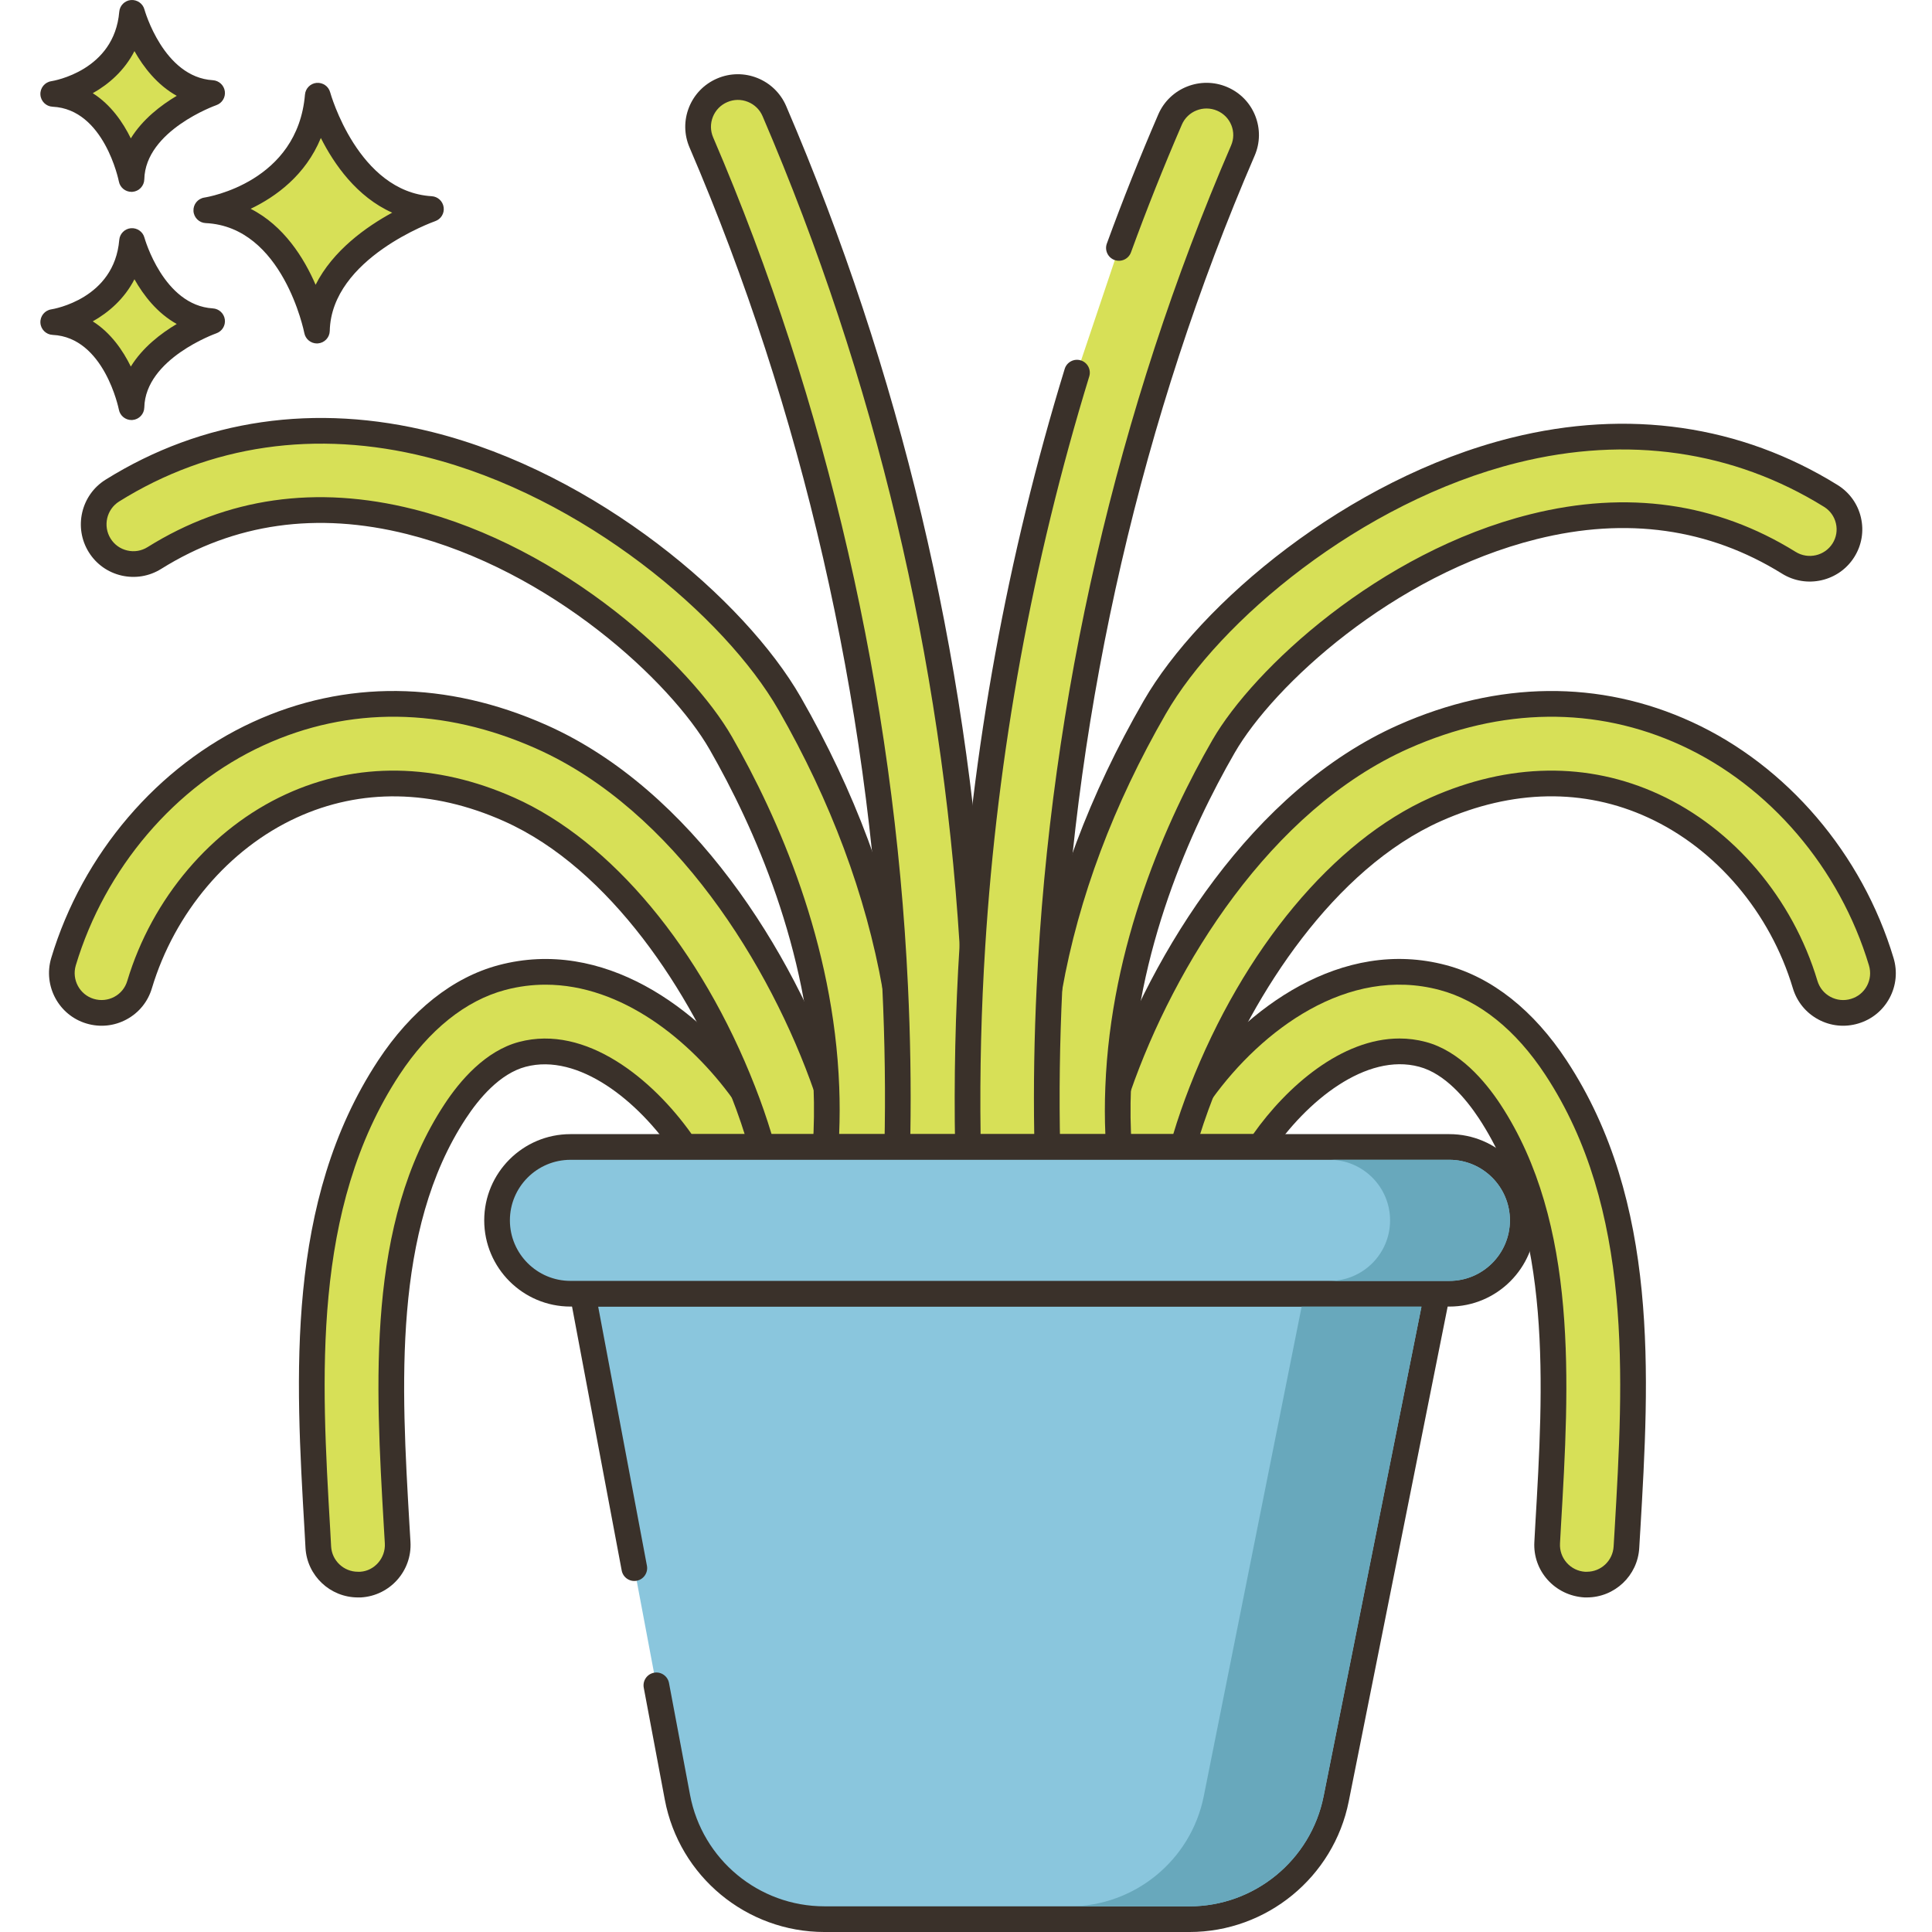 <?xml version="1.0" encoding="UTF-8"?>
<!DOCTYPE svg PUBLIC '-//W3C//DTD SVG 1.0//EN'
          'http://www.w3.org/TR/2001/REC-SVG-20010904/DTD/svg10.dtd'>
<svg contentScriptType="text/ecmascript" width="100pt" xmlns:xlink="http://www.w3.org/1999/xlink" zoomAndPan="magnify" contentStyleType="text/css" viewBox="-9 0 451 451.434" height="100.0pt" preserveAspectRatio="xMidYMid meet" xmlns="http://www.w3.org/2000/svg" version="1.0"
><path style="fill:#d7e057;" d="m65.035 22.352c-1.949 23.129-26.051 26.781-26.051 26.781 20.695.973 25.852 28.117 25.852 28.117.441-19.355 26.641-28.406 26.641-28.406-19.625-1.172-26.441-26.492-26.441-26.492zm0 0"
  /><path style="fill:#3a312a;" d="m91.66 45.848c-17.211-1.027-23.668-24.047-23.73-24.281-.379-1.402-1.699-2.316-3.168-2.203-1.449.133-2.594 1.285-2.719 2.734-1.719 20.434-22.625 23.93-23.508 24.066-1.527.234-2.625 1.582-2.547 3.125.082 1.539 1.316 2.77 2.855 2.84 18.059.852 23 25.438 23.047 25.688.273 1.422 1.52 2.434 2.945 2.434.082 0 .168-.004.25-.012 1.531-.125 2.715-1.383 2.75-2.918.387-17.02 24.383-25.555 24.625-25.641 1.355-.465 2.188-1.824 1.988-3.242-.195-1.422-1.363-2.504-2.789-2.59zm-27.133 20.695c-2.711-6.262-7.418-13.816-15.176-17.754 5.863-2.809 12.816-7.824 16.402-16.547 3.102 6.145 8.402 13.762 16.672 17.449-6.016 3.277-13.848 8.809-17.898 16.852zm0 0"
  /><path style="fill:#d7e057;" d="m21.637 56.312c-1.379 16.359-18.426 18.941-18.426 18.941 14.637.691 18.285 19.891 18.285 19.891.312-13.688 18.844-20.09 18.844-20.09-13.883-.832-18.703-18.742-18.703-18.742zm0 0"
  /><path style="fill:#3a312a;" d="m40.52 72.059c-11.531-.691-15.941-16.371-15.988-16.531-.375-1.402-1.715-2.32-3.16-2.203-1.453.129-2.602 1.285-2.723 2.734-1.156 13.742-15.293 16.133-15.883 16.227-1.523.23-2.625 1.582-2.543 3.121.078 1.543 1.312 2.77 2.855 2.844 12.066.566 15.445 17.289 15.477 17.453.27 1.426 1.516 2.441 2.945 2.441.082 0 .164-.004.25-.012 1.527-.125 2.715-1.387 2.75-2.922.262-11.418 16.664-17.266 16.824-17.324 1.352-.469 2.188-1.824 1.992-3.242-.199-1.418-1.371-2.504-2.797-2.586zm-19.168 13.59c-1.848-3.773-4.68-7.895-8.895-10.559 3.711-2.086 7.395-5.262 9.742-9.836 2.117 3.75 5.309 7.91 9.883 10.449-3.699 2.199-7.98 5.477-10.73 9.945zm0 0"
  /><path style="fill:#d7e057;" d="m21.637 2.996c-1.379 16.359-18.426 18.945-18.426 18.945 14.637.688 18.285 19.887 18.285 19.887.312-13.691 18.844-20.09 18.844-20.09-13.883-.832-18.703-18.742-18.703-18.742zm0 0"
  /><path style="fill:#3a312a;" d="m40.52 18.742c-11.531-.688-15.941-16.371-15.988-16.527-.375-1.402-1.715-2.32-3.16-2.207-1.453.133-2.602 1.289-2.723 2.738-1.156 13.738-15.293 16.133-15.883 16.227-1.523.23-2.625 1.582-2.543 3.121.078 1.543 1.312 2.77 2.855 2.844 12.066.566 15.445 17.289 15.477 17.453.27 1.426 1.516 2.438 2.945 2.438.082 0 .164-.004.25-.008 1.527-.125 2.715-1.387 2.75-2.922.262-11.418 16.664-17.27 16.824-17.324 1.352-.469 2.188-1.828 1.992-3.246-.199-1.418-1.371-2.5-2.797-2.586zm-19.168 13.59c-1.848-3.77-4.68-7.891-8.895-10.555 3.711-2.086 7.395-5.262 9.742-9.836 2.117 3.75 5.309 7.906 9.883 10.449-3.699 2.199-7.977 5.477-10.73 9.941zm0 0"
  /><path style="fill:#d7e057;" d="m164.422 255c-12.922-17.879-34.062-32.52-56.383-26.582-9.957 2.66-19.098 9.941-26.418 21.062-21.121 32.141-18.762 72.461-16.68 108.039l.219 4c.281 4.941 4.379 8.738 9.262 8.738h.539c5.121-.297 9.039-4.68 8.738-9.797l-.238-4.02c-1.898-32.703-4.078-69.762 13.68-96.762 3.32-5.059 8.742-11.48 15.699-13.32 13.82-3.66 28.941 8.219 37.98 21.641h21.301c-2.043-4.363-4.641-8.781-7.699-13zm0 0"
  /><path style="fill:#3a312a;" d="m174.836 266.727c-2.164-4.625-4.852-9.164-7.984-13.484-12.77-17.672-35.125-34.23-59.586-27.719-10.688 2.852-20.422 10.566-28.152 22.309-21.664 32.965-19.273 73.812-17.168 109.852l.219 4.008c.371 6.484 5.754 11.566 12.258 11.566l.715-.004c6.77-.395 11.953-6.215 11.555-12.973l-.246-4.145c-1.871-32.191-3.992-68.672 13.203-94.809 3.031-4.625 7.914-10.465 13.957-12.066 12.305-3.258 26.301 7.906 34.723 20.414.559.828 1.492 1.324 2.488 1.324h21.301c1.027 0 1.98-.523 2.531-1.387.551-.871.625-1.957.188-2.887zm-22.441-1.727c-9.07-12.805-24.664-25.684-40.32-21.543-7.883 2.086-13.836 9.078-17.441 14.574-18.285 27.793-16.102 65.332-14.168 98.586l.238 4.016c.203 3.453-2.453 6.426-5.746 6.625h-.539c-3.324 0-6.078-2.594-6.266-5.902l-.219-4.023c-2.051-35.105-4.379-74.898 16.191-106.203 6.906-10.492 15.445-17.344 24.688-19.812 3.18-.844 6.328-1.238 9.426-1.238 17.836 0 33.867 13 43.754 26.684 1.938 2.672 3.691 5.43 5.238 8.238zm0 0"
  /><path style="fill:#d7e057;" d="m183.883 254.121c-11.602-33.363-35.523-68.121-66.621-81.961-22.5-10-45.379-10.262-66.16-.719-21.422 9.84-38.422 29.758-45.48 53.277-1.461 4.922 1.32 10.102 6.219 11.562 4.922 1.477 10.102-1.301 11.562-6.223 5.559-18.5 18.797-34.098 35.438-41.738 15.801-7.262 33.402-6.98 50.883.801 24.379 10.84 44.059 38.617 54.699 65.879 1.719 4.359 3.18 8.719 4.398 13h19.199c-1.117-4.562-2.5-9.199-4.137-13.879zm0 0"
  /><path style="fill:#3a312a;" d="m190.934 267.281c-1.152-4.691-2.574-9.453-4.219-14.148-10.609-30.512-34.109-68.527-68.234-83.715-23.328-10.371-47.062-10.609-68.629-.707-22.188 10.195-39.793 30.805-47.105 55.152-1.93 6.5 1.766 13.359 8.23 15.289 3.156.945 6.484.609 9.379-.953 2.887-1.555 4.988-4.145 5.918-7.281 5.316-17.688 17.957-32.594 33.82-39.875 14.992-6.887 31.734-6.605 48.406.816 25.027 11.125 43.855 40.473 53.129 64.238 1.629 4.133 3.078 8.414 4.305 12.723.367 1.289 1.543 2.176 2.883 2.176h19.203c.922 0 1.793-.422 2.363-1.148.566-.723.77-1.672.551-2.566zm-19.867-2.281c-1.137-3.758-2.43-7.48-3.852-11.094-12.57-32.207-33.613-57.453-56.277-67.527-18.297-8.145-36.746-8.418-53.352-.789-17.402 7.988-31.258 24.293-37.066 43.613-.473 1.605-1.543 2.926-3.016 3.715-1.48.797-3.188.969-4.809.484-3.305-.988-5.191-4.5-4.203-7.824 6.816-22.707 23.211-41.93 43.859-51.414 19.961-9.168 41.98-8.914 63.688.734 32.375 14.406 54.809 50.879 65.008 80.211 1.152 3.285 2.188 6.594 3.094 9.887h-13.074zm0 0"
  /><path style="fill:#d7e057;" d="m199.941 230.516c-4.699-26.418-15-49.277-24.641-66.098-12.801-22.32-46.641-51.121-84.18-60.539-26.559-6.66-52.16-2.941-74.102 10.758-4.34 2.723-5.66 8.441-2.938 12.801 2.699 4.34 8.438 5.66 12.777 2.941 17.801-11.121 37.902-13.98 59.742-8.5 34.578 8.68 63.281 35.5 72.598 51.758 11.223 19.582 23.461 48.062 24.684 80.48.18 4.559.117 9.18-.184 13.879h18.582c.738-13.059-.223-25.637-2.34-37.48zm0 0"
  /><path style="fill:#3a312a;" d="m202.895 229.992c-4.02-22.578-12.426-45.141-24.992-67.066-13.109-22.855-47.719-52.34-86.051-61.957-27.355-6.855-53.777-3.012-76.426 11.129-5.727 3.59-7.473 11.188-3.895 16.93 1.73 2.777 4.445 4.711 7.641 5.453 3.207.734 6.5.184 9.277-1.555 17.082-10.672 36.402-13.406 57.422-8.133 33.734 8.465 61.664 34.535 70.727 50.34 10.402 18.152 23.062 46.613 24.285 79.105.176 4.449.117 9.012-.176 13.574-.051.824.238 1.637.805 2.242.566.605 1.359.949 2.188.949h18.582c1.59 0 2.902-1.242 2.996-2.832.707-12.535-.094-25.383-2.383-38.18zm-3.477 35.008h-12.555c.152-3.699.156-7.387.016-10.996-1.27-33.707-14.336-63.121-25.074-81.859-9.586-16.723-39.031-44.281-74.473-53.176-22.656-5.684-43.539-2.707-62.062 8.867-1.422.891-3.105 1.18-4.746.793-1.629-.375-3.016-1.363-3.898-2.781-1.832-2.941-.941-6.832 1.988-8.668 21.219-13.25 46.043-16.852 71.781-10.391 36.723 9.211 69.812 37.34 82.305 59.121 12.223 21.324 20.395 43.238 24.293 65.137 2.031 11.375 2.848 22.785 2.426 33.953zm0 0"
  /><path style="fill:#d7e057;" d="m218 220.637c-4.199-66.859-19.922-133.258-46.281-194.68-2.02-4.699-7.48-6.879-12.18-4.859-4.719 2.02-6.898 7.48-4.879 12.18 26.699 62.141 42.098 129.539 45.277 197.238.602 12.5.781 25 .5 37.48h18.582c.32-15.758-.02-31.578-1.02-47.359zm0 0"
  /><path style="fill:#3a312a;" d="m220.996 220.449c-4.266-67.852-19.914-133.688-46.52-195.676-2.676-6.215-9.902-9.105-16.117-6.434-3.023 1.293-5.355 3.684-6.578 6.73-1.215 3.047-1.172 6.379.121 9.391 26.312 61.238 41.887 129.082 45.043 196.199.602 12.559.77 25.098.496 37.27-.02.809.293 1.586.855 2.164s1.34.902 2.145.902h18.578c1.633 0 2.969-1.305 3-2.938.32-15.797-.023-31.812-1.023-47.609zm-4.922 44.551h-12.574c.184-11.348-.004-22.977-.562-34.621-3.188-67.824-18.926-136.391-45.523-198.285-.66-1.539-.68-3.238-.059-4.793.625-1.559 1.82-2.785 3.371-3.445 1.539-.66 3.242-.688 4.797-.059 1.559.621 2.781 1.809 3.441 3.344 26.332 61.355 41.82 126.523 46.043 193.688.926 14.652 1.285 29.496 1.066 44.172zm0 0"
  /><path style="fill:#d7e057;" d="m354.359 249.477c-7.301-11.117-16.441-18.398-26.422-21.059-22.34-5.961-43.48 8.719-56.379 26.598-3.059 4.223-5.66 8.621-7.68 12.98h21.301c9.02-13.438 24.16-25.34 37.98-21.637 6.938 1.84 12.359 8.258 15.699 13.316 17.738 27 15.578 64.062 13.66 96.762l-.219 4.02c-.301 5.121 3.617 9.5 8.719 9.801h.559c4.879 0 8.961-3.801 9.242-8.742l.238-4c2.082-35.578 4.441-75.895-16.699-108.039zm0 0"
  /><path style="fill:#3a312a;" d="m356.867 247.832c-7.707-11.742-17.445-19.457-28.156-22.309-24.457-6.527-46.82 10.047-59.582 27.734-3.18 4.391-5.863 8.926-7.973 13.48-.43.93-.355 2.012.195 2.879.551.863 1.504 1.383 2.531 1.383h21.297c1 0 1.934-.5 2.492-1.328 8.41-12.535 22.406-23.723 34.719-20.414 6.008 1.598 10.91 7.449 13.961 12.066 17.207 26.191 15.062 62.715 13.172 94.953l-.219 4.008c-.395 6.754 4.781 12.57 11.715 12.973h.559c6.492 0 11.867-5.082 12.234-11.559l.238-4s.004-.023.004-.023c2.109-36.039 4.496-76.883-17.188-109.844zm11.199 109.492v.016l-.242 4.008c-.188 3.316-2.93 5.91-6.246 5.91l-.383.008c-3.453-.207-6.102-3.18-5.898-6.641l.219-4.008c1.945-33.152 4.152-70.73-14.152-98.59-3.625-5.496-9.598-12.488-17.43-14.566-2.059-.551-4.113-.805-6.156-.805-13.496 0-26.301 11.191-34.172 22.344h-14.844c1.523-2.77 3.273-5.523 5.23-8.223 11.598-16.074 31.656-31.199 53.176-25.457 9.262 2.469 17.797 9.316 24.688 19.809 20.586 31.301 18.262 71.09 16.211 106.195zm0 0"
  /><path style="fill:#d7e057;" d="m430.359 224.719c-7.059-23.52-24.059-43.441-45.48-53.281-20.762-9.539-43.641-9.281-66.16.719-31.078 13.82-55 48.562-66.602 81.902-1.637 4.699-3.039 9.359-4.16 13.938h19.223c1.199-4.258 2.68-8.617 4.379-12.98 10.641-27.277 30.32-55.039 54.699-65.898 17.5-7.781 35.102-8.059 50.883-.801 16.637 7.641 29.898 23.242 35.438 41.742 1.48 4.918 6.641 7.699 11.562 6.219 4.918-1.461 7.699-6.641 6.219-11.559zm0 0"
  /><path style="fill:#3a312a;" d="m433.234 223.855c-7.309-24.34-24.914-44.953-47.102-55.145-21.555-9.902-45.289-9.656-68.633.707-34.109 15.168-57.602 53.156-68.211 83.652-1.699 4.871-3.125 9.652-4.242 14.215-.219.895-.016 1.844.555 2.562.566.727 1.438 1.148 2.359 1.148h19.219c1.344 0 2.523-.891 2.891-2.188 1.145-4.078 2.59-8.352 4.285-12.703 9.262-23.746 28.082-53.098 53.125-64.246 16.699-7.43 33.434-7.711 48.41-.816 15.879 7.289 28.523 22.199 33.816 39.875.949 3.148 3.055 5.734 5.941 7.289 2.887 1.555 6.207 1.887 9.348.945 3.145-.934 5.73-3.035 7.289-5.922 1.559-2.891 1.898-6.223.949-9.375zm-6.23 6.527c-.793 1.473-2.113 2.543-3.719 3.02-.004 0-.008.004-.012.004-1.609.484-3.309.312-4.781-.48-1.477-.793-2.555-2.117-3.043-3.727-5.777-19.305-19.629-35.605-37.055-43.605-16.582-7.629-35.035-7.359-53.355.785-22.68 10.102-43.715 35.355-56.277 67.551-1.465 3.766-2.754 7.477-3.832 11.07h-13.094c.891-3.238 1.934-6.574 3.117-9.957 10.199-29.309 32.625-65.754 64.98-80.141 21.727-9.648 43.75-9.902 63.691-.738 20.645 9.484 37.043 28.707 43.863 51.418.484 1.617.312 3.32-.484 4.801zm0 0"
  /><path style="fill:#d7e057;" d="m418.586 115.883c-21.898-13.59-47.469-17.281-73.957-10.672-37.465 9.344-71.262 37.91-84.016 60.047-9.621 16.688-19.941 39.379-24.613 65.625-2.094 11.723-3.074 24.184-2.336 37.117h18.566c-.32-4.684-.363-9.305-.18-13.828 1.234-32.156 13.453-60.367 24.629-79.77 9.305-16.125 37.926-42.73 72.461-51.34 21.797-5.434 41.855-2.598 59.621 8.43 4.332 2.699 10.043 1.391 12.758-2.914 2.715-4.324 1.398-10-2.934-12.695zm0 0"
  /><path style="fill:#3a312a;" d="m425.617 120.953c-.73-3.18-2.668-5.887-5.453-7.621-22.602-14.027-48.969-17.844-76.262-11.035-38.289 9.547-72.828 38.793-85.891 61.461-12.586 21.824-20.984 44.23-24.961 66.594-2.285 12.766-3.082 25.484-2.379 37.816.09 1.586 1.406 2.828 2.996 2.828h18.562c.832 0 1.625-.348 2.195-.953.566-.609.855-1.422.797-2.254-.297-4.367-.359-8.906-.172-13.508 1.234-32.168 13.859-60.379 24.23-78.383 9.043-15.68 36.922-41.535 70.586-49.93 20.98-5.23 40.266-2.516 57.309 8.07 5.719 3.559 13.293 1.828 16.879-3.867.004-.004.004-.004.004-.008 1.738-2.762 2.293-6.035 1.559-9.211zm-6.633 6.023c-1.836 2.91-5.711 3.793-8.637 1.969-18.48-11.473-39.316-14.438-61.934-8.793-35.367 8.816-64.758 36.156-74.332 52.754-10.707 18.59-23.746 47.758-25.027 81.145-.148 3.699-.145 7.367.008 10.949h-12.535c-.414-10.977.402-22.262 2.426-33.594 3.859-21.676 12.023-43.426 24.258-64.648 12.445-21.598 45.461-49.488 82.145-58.637 25.676-6.402 50.457-2.84 71.641 10.309 1.418.883 2.402 2.258 2.773 3.875.375 1.605.094 3.266-.785 4.672zm0 0"
  /><path style="fill:#d7e057;" d="m276.344 23.098c-4.691-2-10.141.16-12.156 4.824-4.273 9.879-8.266 19.895-11.957 30.016l-9.801 29.141c-13.332 43.484-21.578 88.617-24.43 133.945-1 15.652-1.34 31.324-1.039 46.977h18.543c-.277-12.359-.098-24.738.5-37.117 3.176-67.168 18.566-134.047 45.191-195.703 2.016-4.66-.141-10.074-4.852-12.082zm0 0"
  /><path style="fill:#3a312a;" d="m284.078 27.035c-1.211-3.035-3.543-5.41-6.555-6.695-6.199-2.648-13.418.215-16.09 6.387-4.285 9.914-8.332 20.066-12.02 30.18-.57 1.555.234 3.277 1.789 3.844 1.551.566 3.281-.23 3.848-1.789 3.648-10.004 7.648-20.047 11.891-29.852 1.363-3.148 5.055-4.609 8.23-3.25 1.535.652 2.719 1.863 3.336 3.398.613 1.535.59 3.215-.066 4.73-26.543 61.461-42.258 129.496-45.434 196.746-.559 11.523-.75 23.031-.562 34.262h-12.535c-.203-14.633.16-29.348 1.082-43.789 2.84-45.082 11.016-89.914 24.309-133.254.48-1.586-.406-3.262-1.992-3.75-1.578-.484-3.262.406-3.746 1.992-13.426 43.785-21.691 89.086-24.559 134.629-.992 15.57-1.344 31.461-1.043 47.227.031 1.633 1.367 2.941 3 2.941h18.543c.805 0 1.578-.324 2.145-.902.562-.578.871-1.355.855-2.164-.273-12.051-.105-24.469.496-36.91 3.145-66.535 18.688-133.844 44.949-194.645 1.293-2.992 1.336-6.309.129-9.336zm0 0"
  /><path style="fill:#8ac6dd;" d="m126.934 302.293 7.742 41.148 4.32 22.965 5.156 27.391 4.918 26.148c3.109 16.52 17.543 28.484 34.359 28.484h85.293c16.668 0 31.008-11.762 34.266-28.102l23.602-118.039h-199.656zm0 0"
  /><path style="fill:#3a312a;" d="m328.906 300.391c-.57-.695-1.422-1.098-2.32-1.098h-199.652c-.895 0-1.738.398-2.309 1.082-.57.688-.805 1.594-.641 2.469l12.066 64.121c.305 1.625 1.867 2.703 3.504 2.395 1.625-.309 2.699-1.879 2.391-3.504l-11.395-60.562h192.379l-22.883 114.453c-2.969 14.883-16.141 25.688-31.324 25.688h-85.293c-15.359 0-28.57-10.953-31.41-26.039l-4.918-26.148c-.309-1.629-1.875-2.707-3.504-2.395-1.629.305-2.699 1.875-2.395 3.504l4.918 26.148c3.379 17.922 19.066 30.93 37.309 30.93h85.293c18.035 0 33.684-12.832 37.207-30.512l23.598-118.043c.176-.879-.051-1.793-.621-2.488zm0 0"
  /><path style="fill:#8ac6dd;" d="m329.445 268.004h-205.371c-9.473 0-17.148 7.676-17.148 17.145s7.676 17.148 17.148 17.148h205.371c9.469 0 17.148-7.676 17.148-17.148 0-9.469-7.676-17.145-17.148-17.145zm0 0"
  /><path style="fill:#3a312a;" d="m329.445 265.004h-205.371c-11.113 0-20.148 9.039-20.148 20.145 0 11.109 9.039 20.145 20.148 20.145h205.375c11.109 0 20.145-9.039 20.145-20.145 0-11.109-9.039-20.145-20.148-20.145zm0 34.289h-205.371c-7.801 0-14.148-6.344-14.148-14.145 0-7.801 6.348-14.145 14.148-14.145h205.375c7.797 0 14.145 6.344 14.145 14.145 0 7.801-6.348 14.145-14.148 14.145zm0 0"
  /><g style="fill:#68a8bc;"
  ><path d="m294.93 305.301-22.879 114.438c-2.98 14.902-16.141 25.703-31.34 25.703h28c15.199 0 28.359-10.801 31.34-25.703l22.879-114.438zm0 0"
    /><path d="m329.449 271h-28c7.801 0 14.141 6.359 14.141 14.16 0 7.801-6.34 14.141-14.141 14.141h28c7.801 0 14.141-6.34 14.141-14.141 0-7.801-6.34-14.16-14.141-14.16zm0 0"
  /></g
></svg
>
